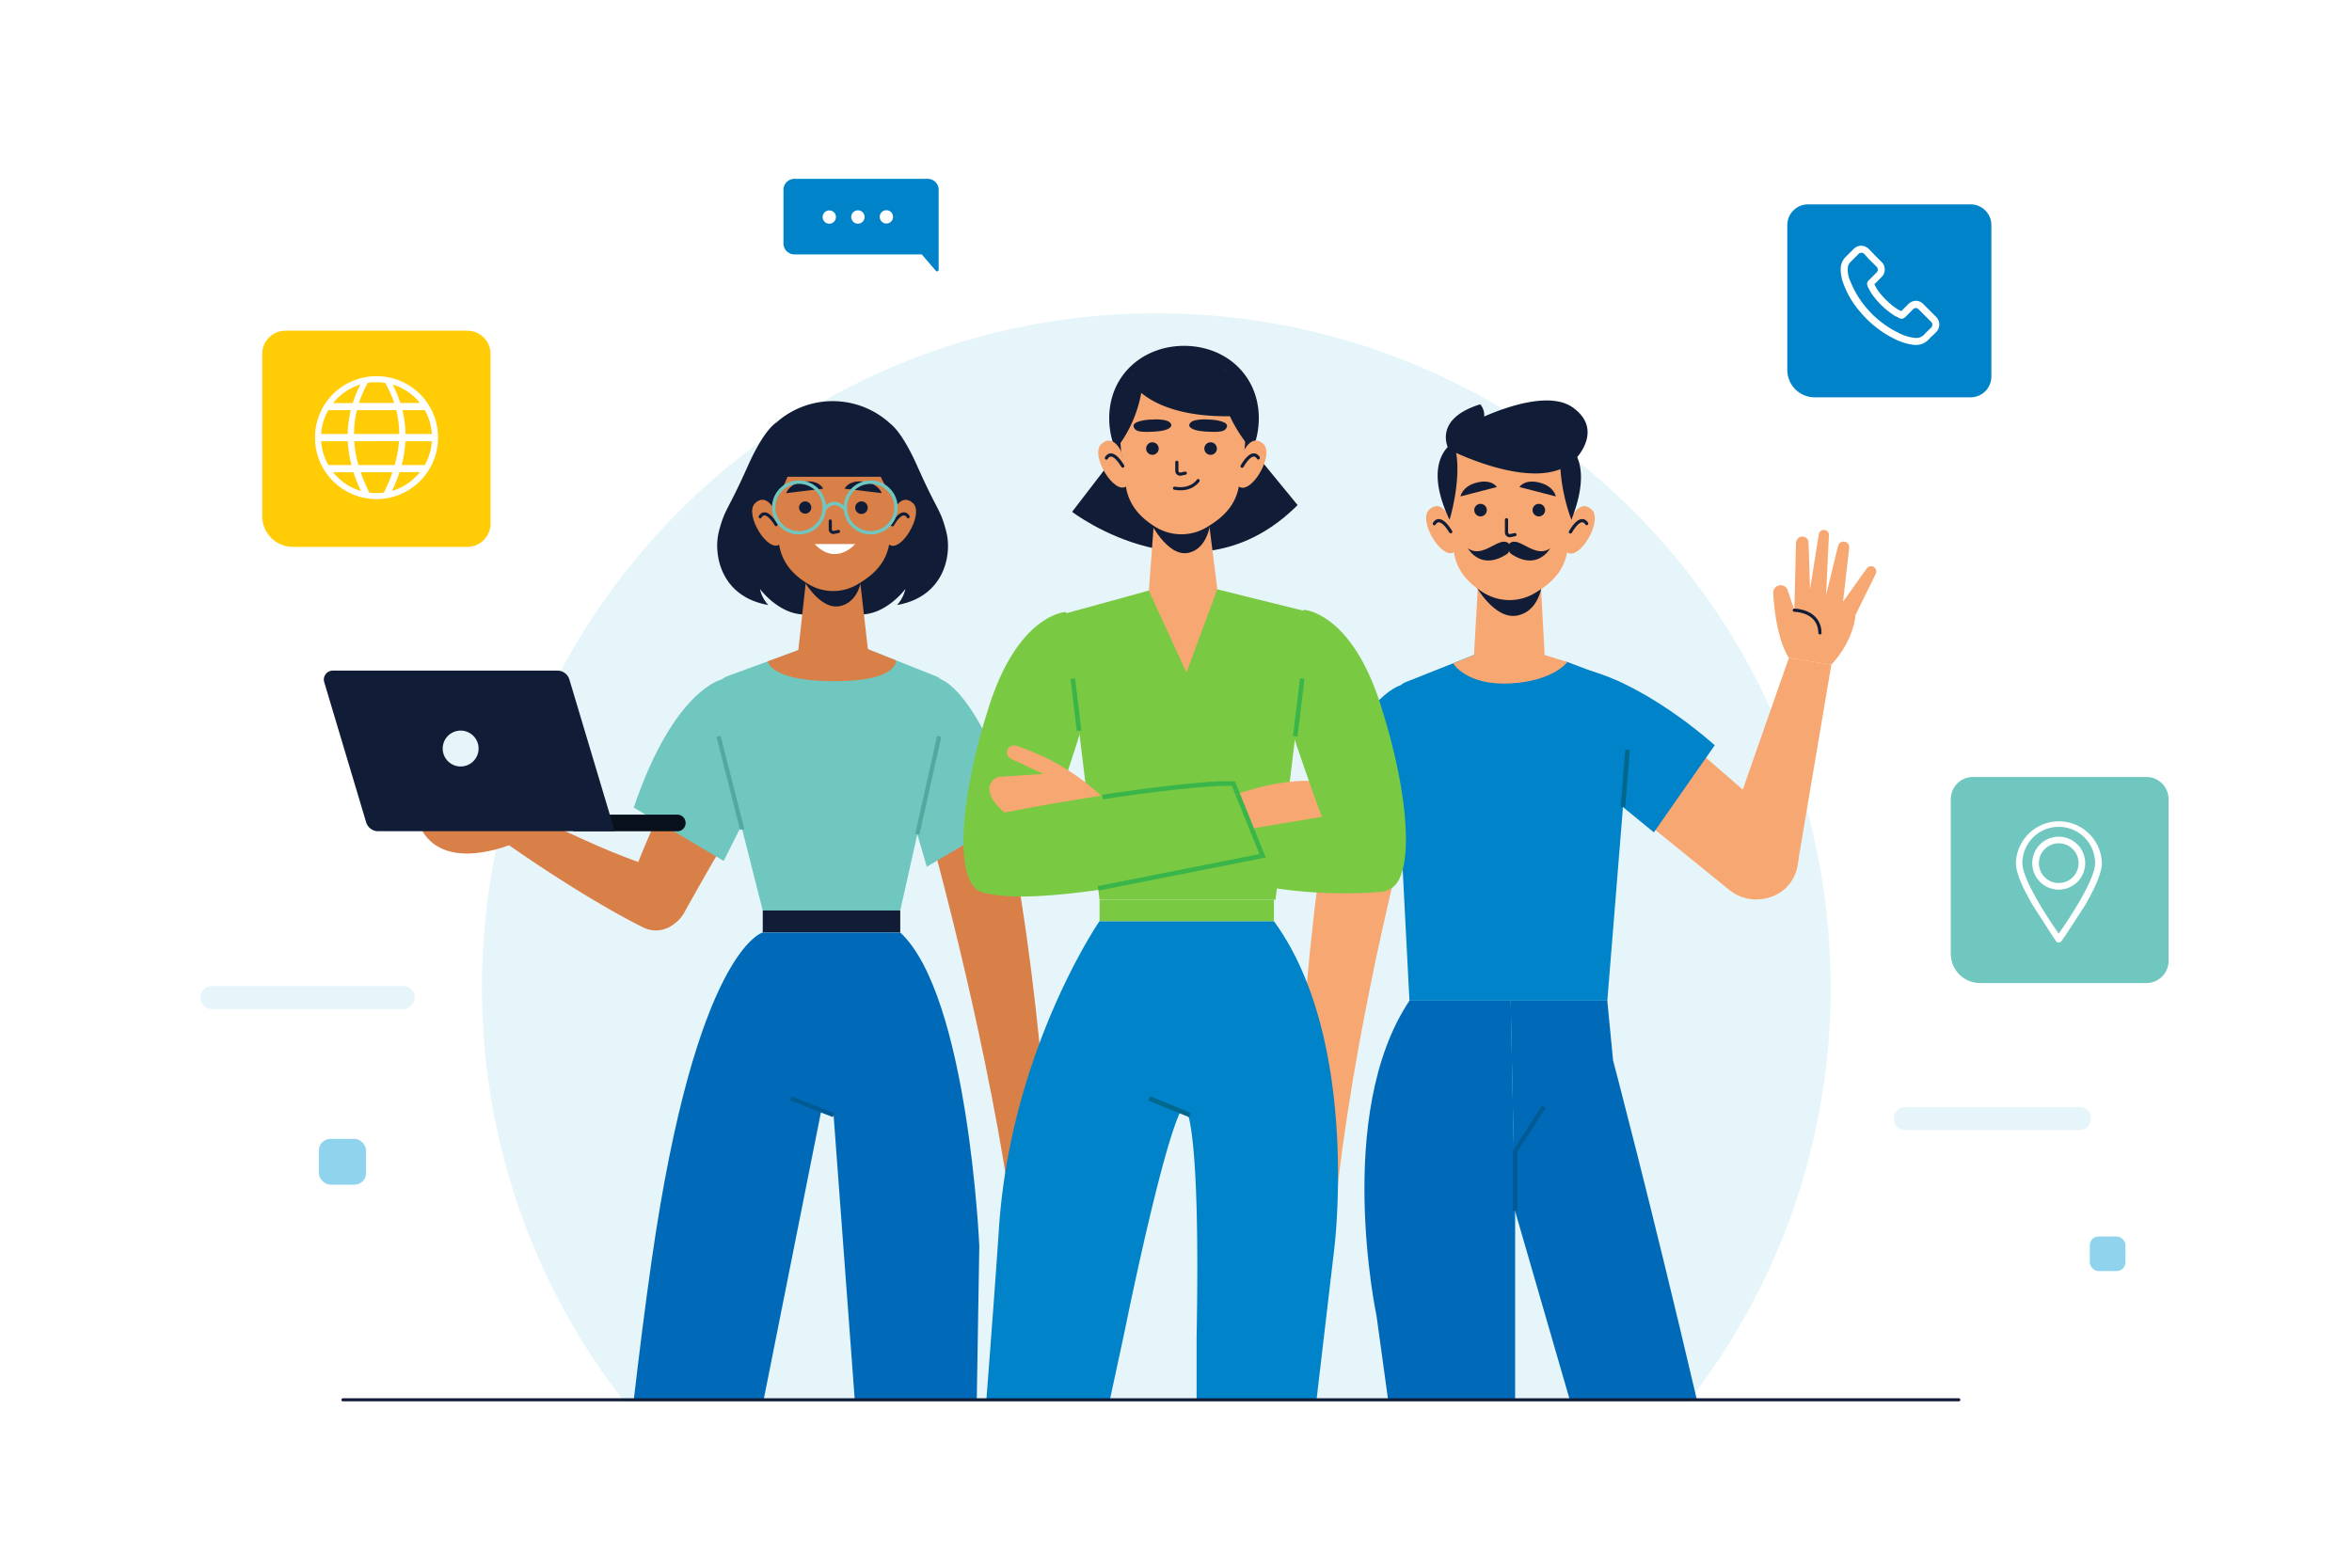 <svg xmlns="http://www.w3.org/2000/svg" viewBox="0 0 750 500"><defs><style>.cls-1{fill:#fff;}.cls-2{fill:#e6f5fa;}.cls-3{fill:#90d3ed;}.cls-12,.cls-14,.cls-15,.cls-16,.cls-17,.cls-19,.cls-20,.cls-21,.cls-25,.cls-26,.cls-27,.cls-4,.cls-5{fill:none;}.cls-4,.cls-5{stroke:#fff;}.cls-15,.cls-16,.cls-19,.cls-21,.cls-25,.cls-26,.cls-27,.cls-4{stroke-linecap:round;stroke-linejoin:round;}.cls-4{stroke-width:1.29px;}.cls-12,.cls-14,.cls-17,.cls-20,.cls-23,.cls-24,.cls-5{stroke-miterlimit:10;}.cls-5{stroke-width:1.26px;}.cls-6{fill:#0083c8;}.cls-7{fill:#ffcc05;}.cls-8{fill:#6fc7bf;}.cls-9{fill:#d97f48;}.cls-10{fill:#08101c;}.cls-11{fill:#111d36;}.cls-12{stroke:#51a99f;}.cls-12,.cls-14{stroke-width:1.37px;}.cls-13{fill:#006ab8;}.cls-14{stroke:#005a94;}.cls-15,.cls-16,.cls-19,.cls-21,.cls-25,.cls-26,.cls-27{stroke:#111d36;}.cls-15{stroke-width:1px;}.cls-16{stroke-width:0.99px;}.cls-17{stroke:#6fc7bf;stroke-width:1.08px;}.cls-18{fill:#f7a771;}.cls-19{stroke-width:1.02px;}.cls-20{stroke:#00678d;}.cls-20,.cls-24{stroke-width:1.46px;}.cls-21{stroke-width:1.03px;}.cls-22,.cls-23,.cls-24{fill:#7ac943;}.cls-23{stroke:#7ac943;}.cls-24{stroke:#39b54a;}.cls-25{stroke-width:1.03px;}.cls-26{stroke-width:1.01px;}.cls-27{stroke-width:0.98px;}</style></defs><g id="OBJECTS"><rect class="cls-1" width="750" height="500"/><path class="cls-2" d="M585.05,316c0-118.77-96.27-215-215-215S155,197.25,155,316a214.13,214.13,0,0,0,45.45,132.22H539.6A214.07,214.07,0,0,0,585.05,316Z" transform="translate(-1.3 -1.08)"/><path class="cls-2" d="M664.4,361.51H608.84a3.67,3.67,0,0,1-3.67-3.68h0a3.67,3.67,0,0,1,3.67-3.67H664.4a3.67,3.67,0,0,1,3.67,3.67h0A3.67,3.67,0,0,1,664.4,361.51Z" transform="translate(-1.3 -1.08)"/><path class="cls-2" d="M129.88,322.93h-61a3.68,3.68,0,0,1-3.68-3.68h0a3.67,3.67,0,0,1,3.68-3.67h61a3.67,3.67,0,0,1,3.67,3.67h0A3.68,3.68,0,0,1,129.88,322.93Z" transform="translate(-1.3 -1.08)"/><rect class="cls-3" x="666.39" y="394.38" width="11.37" height="11.01" rx="2.77"/><rect class="cls-3" x="101.68" y="363.25" width="15.05" height="14.58" rx="3.67"/><path class="cls-4" d="M481.41,75.12h26.41a2.46,2.46,0,0,1,2.45,2.48v13A2.46,2.46,0,0,1,507.82,93H494.2L486.11,100V93.4l-4.75-.14a2.46,2.46,0,0,1-2.4-2.48V77.6A2.47,2.47,0,0,1,481.41,75.12Z" transform="translate(-1.3 -1.08)"/><path class="cls-5" d="M656.33,195.05a8,8,0,1,1-8-8.12A8.05,8.05,0,0,1,656.33,195.05Z" transform="translate(-1.3 -1.08)"/><path class="cls-5" d="M82.07,262.67a8,8,0,1,1-8-8.11A8.07,8.07,0,0,1,82.07,262.67Z" transform="translate(-1.3 -1.08)"/><path class="cls-6" d="M299.73,87.46a.51.51,0,0,0,.89-.33l0-9.75V61.61a3.49,3.49,0,0,0-3.49-3.49H254.62a3.49,3.49,0,0,0-3.49,3.49V78.73a3.49,3.49,0,0,0,3.49,3.49h40.62Z" transform="translate(-1.3 -1.08)"/><path class="cls-1" d="M267.86,70.3a2.12,2.12,0,1,1-2.13-2.11A2.11,2.11,0,0,1,267.86,70.3Z" transform="translate(-1.3 -1.08)"/><path class="cls-1" d="M277,70.27a2.13,2.13,0,1,1-2.13-2.11A2.12,2.12,0,0,1,277,70.27Z" transform="translate(-1.3 -1.08)"/><path class="cls-1" d="M286.07,70.25a2.12,2.12,0,1,1-2.13-2.12A2.11,2.11,0,0,1,286.07,70.25Z" transform="translate(-1.3 -1.08)"/><path class="cls-6" d="M576.55,65.18h51.79A6.62,6.62,0,0,1,635,71.8v48.3a6.62,6.62,0,0,1-6.62,6.62H578.67a8.74,8.74,0,0,1-8.74-8.74V71.8A6.62,6.62,0,0,1,576.55,65.18Z"/><path class="cls-1" d="M618.6,102.06l-3.86-3.86A3.42,3.42,0,0,0,612.26,97a3.55,3.55,0,0,0-2.48,1.11l-2.21,2.2-.41-.21a4.44,4.44,0,0,1-.69-.34,23.87,23.87,0,0,1-5.73-5.24A12.82,12.82,0,0,1,599,91.72c.55-.48,1-1,1.52-1.51l.62-.62a3.36,3.36,0,0,0,0-5.1l-1.93-1.93a7.15,7.15,0,0,1-.62-.69c-.41-.42-.9-.9-1.31-1.31a3.59,3.59,0,0,0-2.48-1.11,3.39,3.39,0,0,0-2.48,1.11L589.85,83a5.6,5.6,0,0,0-1.58,3.38,12.57,12.57,0,0,0,.89,5.24,28.44,28.44,0,0,0,5.38,9,33.44,33.44,0,0,0,11,8.61,18.36,18.36,0,0,0,6.2,1.87h.49a5.48,5.48,0,0,0,4.13-1.8l.07-.07A12.07,12.07,0,0,1,617.7,108l.9-.89A3.46,3.46,0,0,0,618.6,102.06ZM617,105.65l-.82.83c-.49.41-.9.89-1.38,1.38a3.31,3.31,0,0,1-2.48,1H612a14.57,14.57,0,0,1-5.38-1.66,31.46,31.46,0,0,1-10.27-8.06,30,30,0,0,1-5-8.34,8.66,8.66,0,0,1-.83-4.28,2.91,2.91,0,0,1,1-2l2.34-2.35a1.43,1.43,0,0,1,1-.48,1.32,1.32,0,0,1,1,.48L597,83.45a6.42,6.42,0,0,0,.69.69l1.93,1.93a1.62,1.62,0,0,1,.49,1,1.42,1.42,0,0,1-.49,1l-.62.62-1.72,1.73-.07.06a1.51,1.51,0,0,0-.41,1.73v.07A16,16,0,0,0,599,95.93a25.73,25.73,0,0,0,6.27,5.72,4.92,4.92,0,0,0,.9.48,6.28,6.28,0,0,1,.69.35l.07.07a1.59,1.59,0,0,0,1.93-.35l2.41-2.41a1.43,1.43,0,0,1,1-.48,1.4,1.4,0,0,1,.89.48l3.86,3.86A1.31,1.31,0,0,1,617,105.65Z" transform="translate(-1.3 -1.08)"/><path class="cls-7" d="M91,105.47h58a7.42,7.42,0,0,1,7.42,7.42V167a7.42,7.42,0,0,1-7.42,7.42H93.41a9.79,9.79,0,0,1-9.79-9.79V112.89A7.42,7.42,0,0,1,91,105.47Z"/><path class="cls-1" d="M107.49,126.77a19.62,19.62,0,1,0,27.75,0A19.7,19.7,0,0,0,107.49,126.77Zm27.7,2.83h-6.25a39.18,39.18,0,0,0-2.43-5.89A17.68,17.68,0,0,1,135.19,129.6Zm-21,9.9a31.45,31.45,0,0,1,.93-7.61h12.55a31.45,31.45,0,0,1,.93,7.61Zm14.33,2.29a36.75,36.75,0,0,1-1.35,7.61H115.58a37.4,37.4,0,0,1-1.34-7.61ZM121.36,123a18.19,18.19,0,0,1,2.78.21A36.16,36.16,0,0,1,127,129.6H115.75a36.16,36.16,0,0,1,2.84-6.44A18.16,18.16,0,0,1,121.36,123Zm-5.14.76a38.17,38.17,0,0,0-2.43,5.89h-6.26A17.75,17.75,0,0,1,116.22,123.71ZM106,131.89h7.16a34.27,34.27,0,0,0-1,7.61H103.7A17.6,17.6,0,0,1,106,131.89Zm0,17.51a17.56,17.56,0,0,1-2.28-7.61h8.47a37.06,37.06,0,0,0,1.19,7.61Zm1.55,2.3H114a48.7,48.7,0,0,0,2.42,6A17.8,17.8,0,0,1,107.53,151.7Zm13.83,6.65a17.84,17.84,0,0,1-2.32-.15,53.65,53.65,0,0,1-2.74-6.5h10.13a53.74,53.74,0,0,1-2.75,6.5A17.73,17.73,0,0,1,121.36,158.35Zm4.91-.69a48.7,48.7,0,0,0,2.42-6h6.5A17.73,17.73,0,0,1,126.27,157.66Zm10.48-8.26h-7.39a37.08,37.08,0,0,0,1.2-7.61H139A17.56,17.56,0,0,1,136.75,149.4Zm2.28-9.9h-8.44a33.68,33.68,0,0,0-1-7.61h7.16A17.6,17.6,0,0,1,139,139.5Z" transform="translate(-1.3 -1.08)"/><path class="cls-8" d="M629.13,247.81h55.31a7.07,7.07,0,0,1,7.07,7.07v51.58a7.07,7.07,0,0,1-7.07,7.07H631.39a9.33,9.33,0,0,1-9.33-9.33V254.89A7.07,7.07,0,0,1,629.13,247.81Z"/><path class="cls-1" d="M666.22,276.38a8.44,8.44,0,1,0-8.44,8.44A8.44,8.44,0,0,0,666.22,276.38Zm-14.76,0a6.33,6.33,0,1,1,6.32,6.33A6.32,6.32,0,0,1,651.46,276.38Z" transform="translate(-1.3 -1.08)"/><path class="cls-1" d="M656.93,301.25a1.06,1.06,0,0,0,1.48.23,1,1,0,0,0,.22-.23c.09-.11.49-.66,1.1-1.53L666,290.1c2.9-4.94,5.54-10.36,5.54-13.72a13.71,13.71,0,0,0-27.41,0c0,3.26,2.49,8.47,5.29,13.29l6.47,10.06Zm.85-36.46a11.59,11.59,0,0,1,11.6,11.59c0,5.05-7.71,17-11.6,22.45-3.88-5.49-11.59-17.4-11.59-22.45A11.59,11.59,0,0,1,657.78,264.79Z" transform="translate(-1.3 -1.08)"/><path class="cls-9" d="M165.87,259l-4.25,10.24s24.52,17.56,44.81,27.64c6.4,3.18,13.83-2,13.43-9.18v-.22a9.49,9.49,0,0,0-6.43-8.46C192.67,272,188.62,269.19,165.87,259Z" transform="translate(-1.3 -1.08)"/><path class="cls-9" d="M164.86,270.16s-21.21,9.35-29-4.21L168,258Z" transform="translate(-1.3 -1.08)"/><path class="cls-9" d="M231,222.6c-10.14,17.36-22.37,42.22-29.09,61.16-1.73,4.9.05,10.36,4.77,12.52l.17.08a9.69,9.69,0,0,0,12.56-4.07c15.33-27.65,29-49.21,29-49.21Z" transform="translate(-1.3 -1.08)"/><path class="cls-8" d="M231.38,217.81s-15.24,3.23-28,40.85l28.68,17,10.58-21Z" transform="translate(-1.3 -1.08)"/><path class="cls-10" d="M217.28,266.21h-33.1v-5.3h33.1a2.64,2.64,0,0,1,2.65,2.65h0A2.65,2.65,0,0,1,217.28,266.21Z" transform="translate(-1.3 -1.08)"/><path class="cls-11" d="M197.34,266.19H121.92a4,4,0,0,1-3.86-2.83L104.7,218.68a2.86,2.86,0,0,1,2.74-3.72H179a4,4,0,0,1,3.86,2.82Z" transform="translate(-1.3 -1.08)"/><path class="cls-2" d="M153.82,238.8a5.72,5.72,0,1,1-6.64-4.61A5.72,5.72,0,0,1,153.82,238.8Z" transform="translate(-1.3 -1.08)"/><path class="cls-9" d="M299.08,271.36s18.21,65.72,25.63,122.89l12.5-2.37s-3.88-83.76-16.48-135.58Z" transform="translate(-1.3 -1.08)"/><path class="cls-9" d="M337.11,389s18.81,27.77-3.76,40.25a3.6,3.6,0,0,1-4.47-.81l-.15-.17a3.59,3.59,0,0,1,.25-4.86c3.2-3.25,7.51-10,.64-18.78,0,0-3.61.92-3,8.08a3,3,0,0,1-3.22,3.22h0a3,3,0,0,1-2.59-2.24c-1.19-4.72-3.14-16.43,4.4-22.72Z" transform="translate(-1.3 -1.08)"/><path class="cls-8" d="M301.45,217.81s11.64,3.39,24.06,42.71l-28.68,17-6.66-22.87Z" transform="translate(-1.3 -1.08)"/><path class="cls-8" d="M299.7,216.74l-21.61-8.6-22.22.3-22.29,8.17a8.69,8.69,0,0,0-5.43,10.29l16.37,64.57h43.85l15.12-67.55A6.27,6.27,0,0,0,299.7,216.74Z" transform="translate(-1.3 -1.08)"/><rect class="cls-11" x="243.22" y="290.39" width="43.85" height="7.02"/><line class="cls-12" x1="236.67" y1="264.55" x2="229.14" y2="234.87"/><line class="cls-12" x1="292.51" y1="266.09" x2="299.5" y2="234.87"/><path class="cls-13" d="M288.37,298.49H244.52s-21.25,5.38-35.47,104.91c-2.17,15.17-4,30-5.65,44.14h41.41l18.3-91.86,4,1.05,6.75,90.81h38.91l.81-49.06S310.08,318.64,288.37,298.49Z" transform="translate(-1.3 -1.08)"/><line class="cls-14" x1="265.81" y1="355.65" x2="252.18" y2="350.33"/><path class="cls-11" d="M303,170.48c-1.94-7.36-2.65-6-9.17-20.68-3.9-8.75-6.92-12.27-8.72-13.68h0a27.08,27.08,0,0,0-36.17-.35h0c-1.71,1.14-4.92,4.44-9.2,14-6.52,14.64-7.23,13.32-9.17,20.68s.53,20.94,15.7,23.59a11.24,11.24,0,0,1-2.64-5.11s6.35,8.64,15,8.11H275c8.64.53,15-8.11,15-8.11a11.24,11.24,0,0,1-2.64,5.11C302.5,191.42,305,177.84,303,170.48Z" transform="translate(-1.3 -1.08)"/><path class="cls-9" d="M287,211.7l-8.94-3.56-2.7-23.53a13.87,13.87,0,0,1-6.49,3.53c-3.7.69-7.28-1.48-7.32-1.5s-3-2.51-3-2.51l-2.69,24.31L246.13,212s.63,6.33,21.24,6.33S287,211.7,287,211.7Z" transform="translate(-1.3 -1.08)"/><path class="cls-11" d="M256.86,185s5.66,10.93,12.4,9.36c7-1.63,7-10.88,7-10.88Z" transform="translate(-1.3 -1.08)"/><path class="cls-11" d="M291.06,153.56c0,13.39-10.42,24.24-23.27,24.24S244.52,167,244.52,153.56s10.42-22.5,23.27-22.5S291.06,140.17,291.06,153.56Z" transform="translate(-1.3 -1.08)"/><path class="cls-9" d="M287,154.81a94.33,94.33,0,0,1-2.32,20.66c-1.14,5-4.33,8.5-8.85,11.31l-.82.52a15.28,15.28,0,0,1-15.79.17h0c-4.89-2.89-8.31-6.71-9.37-12.08a138.45,138.45,0,0,1-2.12-20.58s-1.83-21.07,19.35-20.66S287,154.81,287,154.81Z" transform="translate(-1.3 -1.08)"/><path class="cls-9" d="M250.06,174.59c-3.74,3.23-11.59-9.53-8-13s6.17,2.16,6.17,2.16l.73,4,1.09,5.42.29,1.22Z" transform="translate(-1.3 -1.08)"/><path class="cls-15" d="M243.7,165.92s1.53-3.31,5.08,2.49" transform="translate(-1.3 -1.08)"/><path class="cls-9" d="M284.69,174.67c3.78,3.16,11.42-9.73,7.75-13.11s-6.13,2.26-6.13,2.26l-.67,4-1,5.45-.26,1.22Z" transform="translate(-1.3 -1.08)"/><path class="cls-15" d="M290.89,165.88s-1.59-3.27-5,2.59" transform="translate(-1.3 -1.08)"/><path class="cls-11" d="M248,161.37s8.47-11.45,6.51-23a16.68,16.68,0,0,0-7.92,11.32C245,157.81,248,161.37,248,161.37Z" transform="translate(-1.3 -1.08)"/><path class="cls-11" d="M287.37,161.59s-10.18-12.45-8.22-24a19.37,19.37,0,0,1,8.46,12.1C289.24,157.81,287.37,161.59,287.37,161.59Z" transform="translate(-1.3 -1.08)"/><path class="cls-11" d="M241.74,153.14H293s-5.77-21.72-27.39-23S241.74,153.14,241.74,153.14Z" transform="translate(-1.3 -1.08)"/><path class="cls-11" d="M260,163a1.95,1.95,0,1,1-1.95-2A1.95,1.95,0,0,1,260,163Z" transform="translate(-1.3 -1.08)"/><path class="cls-11" d="M278,163a2,2,0,1,1-1.95-2A2,2,0,0,1,278,163Z" transform="translate(-1.3 -1.08)"/><path class="cls-16" d="M266.06,167.24v2.64a1,1,0,0,0,1.22,1l1.4-.3" transform="translate(-1.3 -1.08)"/><path class="cls-11" d="M263.8,156.94,252,158.36s.95-3.14,5.78-3.68S263.8,156.94,263.8,156.94Z" transform="translate(-1.3 -1.08)"/><path class="cls-11" d="M270.62,156.94l11.83,1.42s-.94-3.14-5.78-3.68S270.62,156.94,270.62,156.94Z" transform="translate(-1.3 -1.08)"/><circle class="cls-17" cx="254.78" cy="161.85" r="8.07"/><circle class="cls-17" cx="277.64" cy="161.85" r="8.07"/><path class="cls-17" d="M264.15,163.6s2.85-4.38,6.72,0" transform="translate(-1.3 -1.08)"/><path class="cls-1" d="M261.07,174.6H274S267.92,181.8,261.07,174.6Z" transform="translate(-1.3 -1.08)"/><path class="cls-18" d="M540.7,238.78l29.41,25.45a13.51,13.51,0,0,1,1.54,18.85h0a13.5,13.5,0,0,1-18.88,1.85l-29.13-23.61Z" transform="translate(-1.3 -1.08)"/><path class="cls-6" d="M503.24,213.86c21.38,3.46,44.85,24.92,44.85,24.92l-19.41,27.77-25.56-20.93Z" transform="translate(-1.3 -1.08)"/><path class="cls-18" d="M571.75,210.87l-21.14,60.39a12.34,12.34,0,0,0,8.17,15.95h0a12.33,12.33,0,0,0,15.65-10l10.84-64.12Z" transform="translate(-1.3 -1.08)"/><path class="cls-18" d="M571.75,210.87s-4.15-5.35-5-20.65a2.38,2.38,0,0,1,1.36-2.26h0a2.37,2.37,0,0,1,3.25,1.36l2.1,6.38,11.79,17.41Z" transform="translate(-1.3 -1.08)"/><path class="cls-18" d="M573.48,195.7l.52-21.23c0-.91.64-2.18,1.79-2.23h0A1.93,1.93,0,0,1,578,174l.48,15.06,2.8-17.61a1.63,1.63,0,0,1,1.79-1.35h0a1.61,1.61,0,0,1,1.43,1.68l-.91,19.11,3.83-15.7a1.8,1.8,0,0,1,1.87-1.37h0a1.79,1.79,0,0,1,1.67,2L589,193l7.62-10.72a1.7,1.7,0,0,1,2.54-.07h0a1.7,1.7,0,0,1,.22,2l-6.4,13s-.41,8.07-7.73,15.86L574,206.38Z" transform="translate(-1.3 -1.08)"/><path class="cls-19" d="M573.48,195.7s8,0,8.16,7.23" transform="translate(-1.3 -1.08)"/><path class="cls-6" d="M501.07,212.2l16,6.06c4.19,1.54,5.25,6.18,4.16,10.5l-7.39,91.49H450.74l-4.86-94.47a6.26,6.26,0,0,1,3.79-7.19l21.61-8.6Z" transform="translate(-1.3 -1.08)"/><line class="cls-20" x1="517.52" y1="257.39" x2="518.99" y2="239.13"/><path class="cls-18" d="M447.35,275.18s-17.14,66.62-21.43,124.1l-12.61-1.68s1.85-83.85,11.6-136.28Z" transform="translate(-1.3 -1.08)"/><path class="cls-6" d="M447.92,219.66s-14.21,3.39-26.63,42.71l31.25,17,6.65-22.87Z" transform="translate(-1.3 -1.08)"/><path class="cls-18" d="M493.85,210l-1.23-22.67s-4.19,2.92-8,3.63-7.49-1.52-7.54-1.55l-4.43-2.58L471.32,210h0l-6.66,2.65s4.18,7.13,18.14,6.41,18.31-6.85,18.31-6.85Z" transform="translate(-1.3 -1.08)"/><path class="cls-11" d="M471.75,187.73s6.17,11.26,13.51,9.64c7.66-1.68,7.95-11.49,7.95-11.49Z" transform="translate(-1.3 -1.08)"/><path class="cls-18" d="M503.27,156.68a97.22,97.22,0,0,1-2.39,21.26c-1.17,5.16-4.46,8.76-9.1,11.65l-.85.53a15.75,15.75,0,0,1-16.26.18h0c-5-3-8.55-6.91-9.64-12.43a142.58,142.58,0,0,1-2.19-21.19S461,135,482.77,135.41,503.27,156.68,503.27,156.68Z" transform="translate(-1.3 -1.08)"/><path class="cls-18" d="M465.22,177c-3.84,3.32-11.93-9.81-8.21-13.35s6.35,2.22,6.35,2.22l.76,4.15,1.12,5.58.29,1.26Z" transform="translate(-1.3 -1.08)"/><path class="cls-21" d="M458.68,168.11s1.57-3.4,5.23,2.57" transform="translate(-1.3 -1.08)"/><path class="cls-18" d="M500.87,177.12c3.9,3.25,11.76-10,8-13.5s-6.31,2.33-6.31,2.33l-.69,4.17-1,5.6-.27,1.26Z" transform="translate(-1.3 -1.08)"/><path class="cls-21" d="M507.25,168.08s-1.63-3.38-5.18,2.66" transform="translate(-1.3 -1.08)"/><path class="cls-11" d="M475.41,163.78a2,2,0,1,1-2-2A2,2,0,0,1,475.41,163.78Z" transform="translate(-1.3 -1.08)"/><path class="cls-11" d="M494,163.78a2,2,0,1,1-2-2A2,2,0,0,1,494,163.78Z" transform="translate(-1.3 -1.08)"/><path class="cls-19" d="M481.69,166.84v4a1.05,1.05,0,0,0,1.25,1.06l1.44-.3" transform="translate(-1.3 -1.08)"/><path class="cls-11" d="M485.81,156.41l11.6,3s-.52-3.25-5.27-4.43S485.81,156.41,485.81,156.41Z" transform="translate(-1.3 -1.08)"/><path class="cls-11" d="M478.61,156.41l-11.6,3s.53-3.25,5.27-4.43S478.61,156.41,478.61,156.41Z" transform="translate(-1.3 -1.08)"/><path class="cls-11" d="M481.74,177.84a2.11,2.11,0,0,0,.87-1.2c.27-1,.39-2.6-1.54-2.78-2.83-.26-7.56,5.18-11.7,2.06C469.37,175.92,473.33,183.27,481.74,177.84Z" transform="translate(-1.3 -1.08)"/><path class="cls-11" d="M483.32,177.84a2.07,2.07,0,0,1-.87-1.2c-.27-1-.39-2.6,1.53-2.78,2.81-.26,7.53,5.18,11.65,2.06C495.63,175.92,491.69,183.27,483.32,177.84Z" transform="translate(-1.3 -1.08)"/><path class="cls-11" d="M502.76,131c-7.12-5-20.69-.35-28.19,2.92a5.26,5.26,0,0,0-1.26-3.89c-12.89,4-11.27,11.3-10.37,13.64-2.53,2.66-6,9.29.59,23.2,0,0,3.68-11.88,2.12-21.33,6.11,2.77,22.69,9.39,33.24,5.17a58.2,58.2,0,0,0,3.5,16.16c4-10.2,3.43-16.34,1.84-20C506.05,144.72,511.41,137.09,502.76,131Z" transform="translate(-1.3 -1.08)"/><path class="cls-13" d="M501.86,447.54H542.4c-15-64-26.72-108.22-26.72-108.22l-1.85-19.07H483l1.4,67Z" transform="translate(-1.3 -1.08)"/><path class="cls-13" d="M484.44,387.23l-1.4-67h-32.3c-24.18,36.19-10.5,100.49-10.5,100.49l3.69,26.8h40.51Z" transform="translate(-1.3 -1.08)"/><polyline class="cls-14" points="483.14 386.15 483.14 367.17 492.29 352.99"/><path class="cls-6" d="M360,425.29s10.89-54.06,17.3-68.8a1.54,1.54,0,0,1,2.9.24c1.55,5.62,3.58,22.17,2.67,70.89l0,19.92h38.24l5.63-47.93s8.52-66.8-19.23-104.74h-55.6s-28.35,41.25-32.08,98.2c-.84,12.68-2.27,32-4,54.47h39.39Z" transform="translate(-1.3 -1.08)"/><line class="cls-20" x1="366.46" y1="350.33" x2="379.48" y2="355.65"/><polygon class="cls-22" points="366.31 188.36 339.57 195.71 350.62 286.99 406.73 286.99 417.8 195.31 388.16 187.96 366.31 188.36"/><rect class="cls-22" x="350.62" y="286.99" width="55.6" height="6.8"/><path class="cls-18" d="M393.46,255.18s22.91-9.2,35.19-2.78l1.15,14.75-37.41,4.7Z" transform="translate(-1.3 -1.08)"/><path class="cls-23" d="M442.42,284.92s-37.21,4.47-67.35-11.36l25.53-7.73,31.55-5.31Z" transform="translate(-1.3 -1.08)"/><path class="cls-23" d="M417.29,196.11s14.45.92,23.66,29.53c9.79,30.4,10.5,54.34,3.71,58.35s-15.22-4.85-23.87-29.33S408.16,217,408.16,217Z" transform="translate(-1.3 -1.08)"/><line class="cls-24" x1="413.03" y1="234.87" x2="415.25" y2="216.43"/><path class="cls-23" d="M340.87,196.79s-14.45.92-23.66,29.53c-9.79,30.4-10.5,54.34-3.7,58.35s16.23-4.85,24.88-29.33S350,217.68,350,217.68Z" transform="translate(-1.3 -1.08)"/><line class="cls-24" x1="344.1" y1="233.1" x2="342.09" y2="216.43"/><path class="cls-18" d="M352.85,255.29a72.84,72.84,0,0,0-27.52-16.35,2.23,2.23,0,0,0-2.17.45h0a2.23,2.23,0,0,0,.53,3.69L334,247.91l-13.56.9a3.9,3.9,0,0,0-3.64,4.36c.28,2,1.6,4.5,5.36,7.45Z" transform="translate(-1.3 -1.08)"/><path class="cls-23" d="M322.18,260.62s49.13-9.69,72.44-9.59l9.3,23s-72.72,18.23-90.41,10.65Z" transform="translate(-1.3 -1.08)"/><path class="cls-24" d="M352.85,255.29s30.88-4.82,41.77-4.26l1.31,3.25" transform="translate(-1.3 -1.08)"/><polyline class="cls-24" points="350.18 283.33 402.62 272.94 394.63 253.19"/><path class="cls-11" d="M354.17,150l-11,14.32s39.46,30.31,71.91-2.15l-11.58-14.12Z" transform="translate(-1.3 -1.08)"/><path class="cls-18" d="M389.4,188.33l-2.77-22A14.15,14.15,0,0,1,380,170c-3.79.71-7.47-1.51-7.52-1.54l-3.09-2.57-1.68,22.78a5.42,5.42,0,0,1-.07.81l12,26.12L389.46,189A4.25,4.25,0,0,1,389.4,188.33Z" transform="translate(-1.3 -1.08)"/><path class="cls-11" d="M367.61,166.72s5.81,12.27,12.73,10.66c7.22-1.68,7.19-12.22,7.19-12.22Z" transform="translate(-1.3 -1.08)"/><path class="cls-11" d="M402.71,134.47c0,13.74-10.69,24.88-23.88,24.88S355,148.21,355,134.47s10.69-23.09,23.88-23.09S402.71,120.73,402.71,134.47Z" transform="translate(-1.3 -1.08)"/><path class="cls-18" d="M398.56,135.75A96.87,96.87,0,0,1,396.18,157c-1.16,5.13-4.44,8.72-9.07,11.61l-.85.53a15.7,15.7,0,0,1-16.21.18h0c-5-3-8.53-6.89-9.61-12.4a140.91,140.91,0,0,1-2.18-21.13s-1.87-21.62,19.86-21.2S398.56,135.75,398.56,135.75Z" transform="translate(-1.3 -1.08)"/><path class="cls-18" d="M360.63,156.06c-3.83,3.31-11.89-9.79-8.18-13.32s6.33,2.22,6.33,2.22l.75,4.13,1.12,5.57.29,1.25Z" transform="translate(-1.3 -1.08)"/><path class="cls-25" d="M354.11,147.16s1.57-3.4,5.21,2.56" transform="translate(-1.3 -1.08)"/><path class="cls-18" d="M396.17,156.14c3.89,3.24,11.72-10,8-13.46s-6.3,2.32-6.3,2.32l-.68,4.15-1,5.59-.27,1.26Z" transform="translate(-1.3 -1.08)"/><path class="cls-25" d="M402.54,147.12s-1.63-3.36-5.17,2.65" transform="translate(-1.3 -1.08)"/><path class="cls-11" d="M399.17,130.46a19.79,19.79,0,0,0-7.74-11.79,16.9,16.9,0,0,0-9.94-4.85s-13.58-3.07-19.2,7.2a17.58,17.58,0,0,0-5.2,9.44c-1.68,8.38,1.45,12,1.45,12a40.73,40.73,0,0,0,6.68-16.07c4.11,3.4,12.44,7.65,28.26,7.44a48,48,0,0,0,5.45,8.86S400.85,138.84,399.17,130.46Z" transform="translate(-1.3 -1.08)"/><path class="cls-11" d="M370.78,144.15a2,2,0,1,1-2-2A2,2,0,0,1,370.78,144.15Z" transform="translate(-1.3 -1.08)"/><path class="cls-11" d="M389.34,144.15a2,2,0,1,1-2-2A2,2,0,0,1,389.34,144.15Z" transform="translate(-1.3 -1.08)"/><path class="cls-26" d="M376.57,148.52v2.7a1.06,1.06,0,0,0,1.25,1.06l1.44-.3" transform="translate(-1.3 -1.08)"/><path class="cls-11" d="M386.44,134.88s-5.87-.48-5.93,1.91c0,0,0,1.61,5.13,1.93s6.45-.05,6.91-1.57S389.19,134.89,386.44,134.88Z" transform="translate(-1.3 -1.08)"/><path class="cls-11" d="M368.89,134.88s5.87-.48,5.93,1.91c0,0,0,1.61-5.12,1.93s-6.45-.05-6.92-1.57S366.14,134.89,368.89,134.88Z" transform="translate(-1.3 -1.08)"/><path class="cls-26" d="M383.36,154.36s-2.1,3.39-7.53,2.43" transform="translate(-1.3 -1.08)"/><line class="cls-27" x1="109.34" y1="446.46" x2="624.62" y2="446.46"/></g></svg>